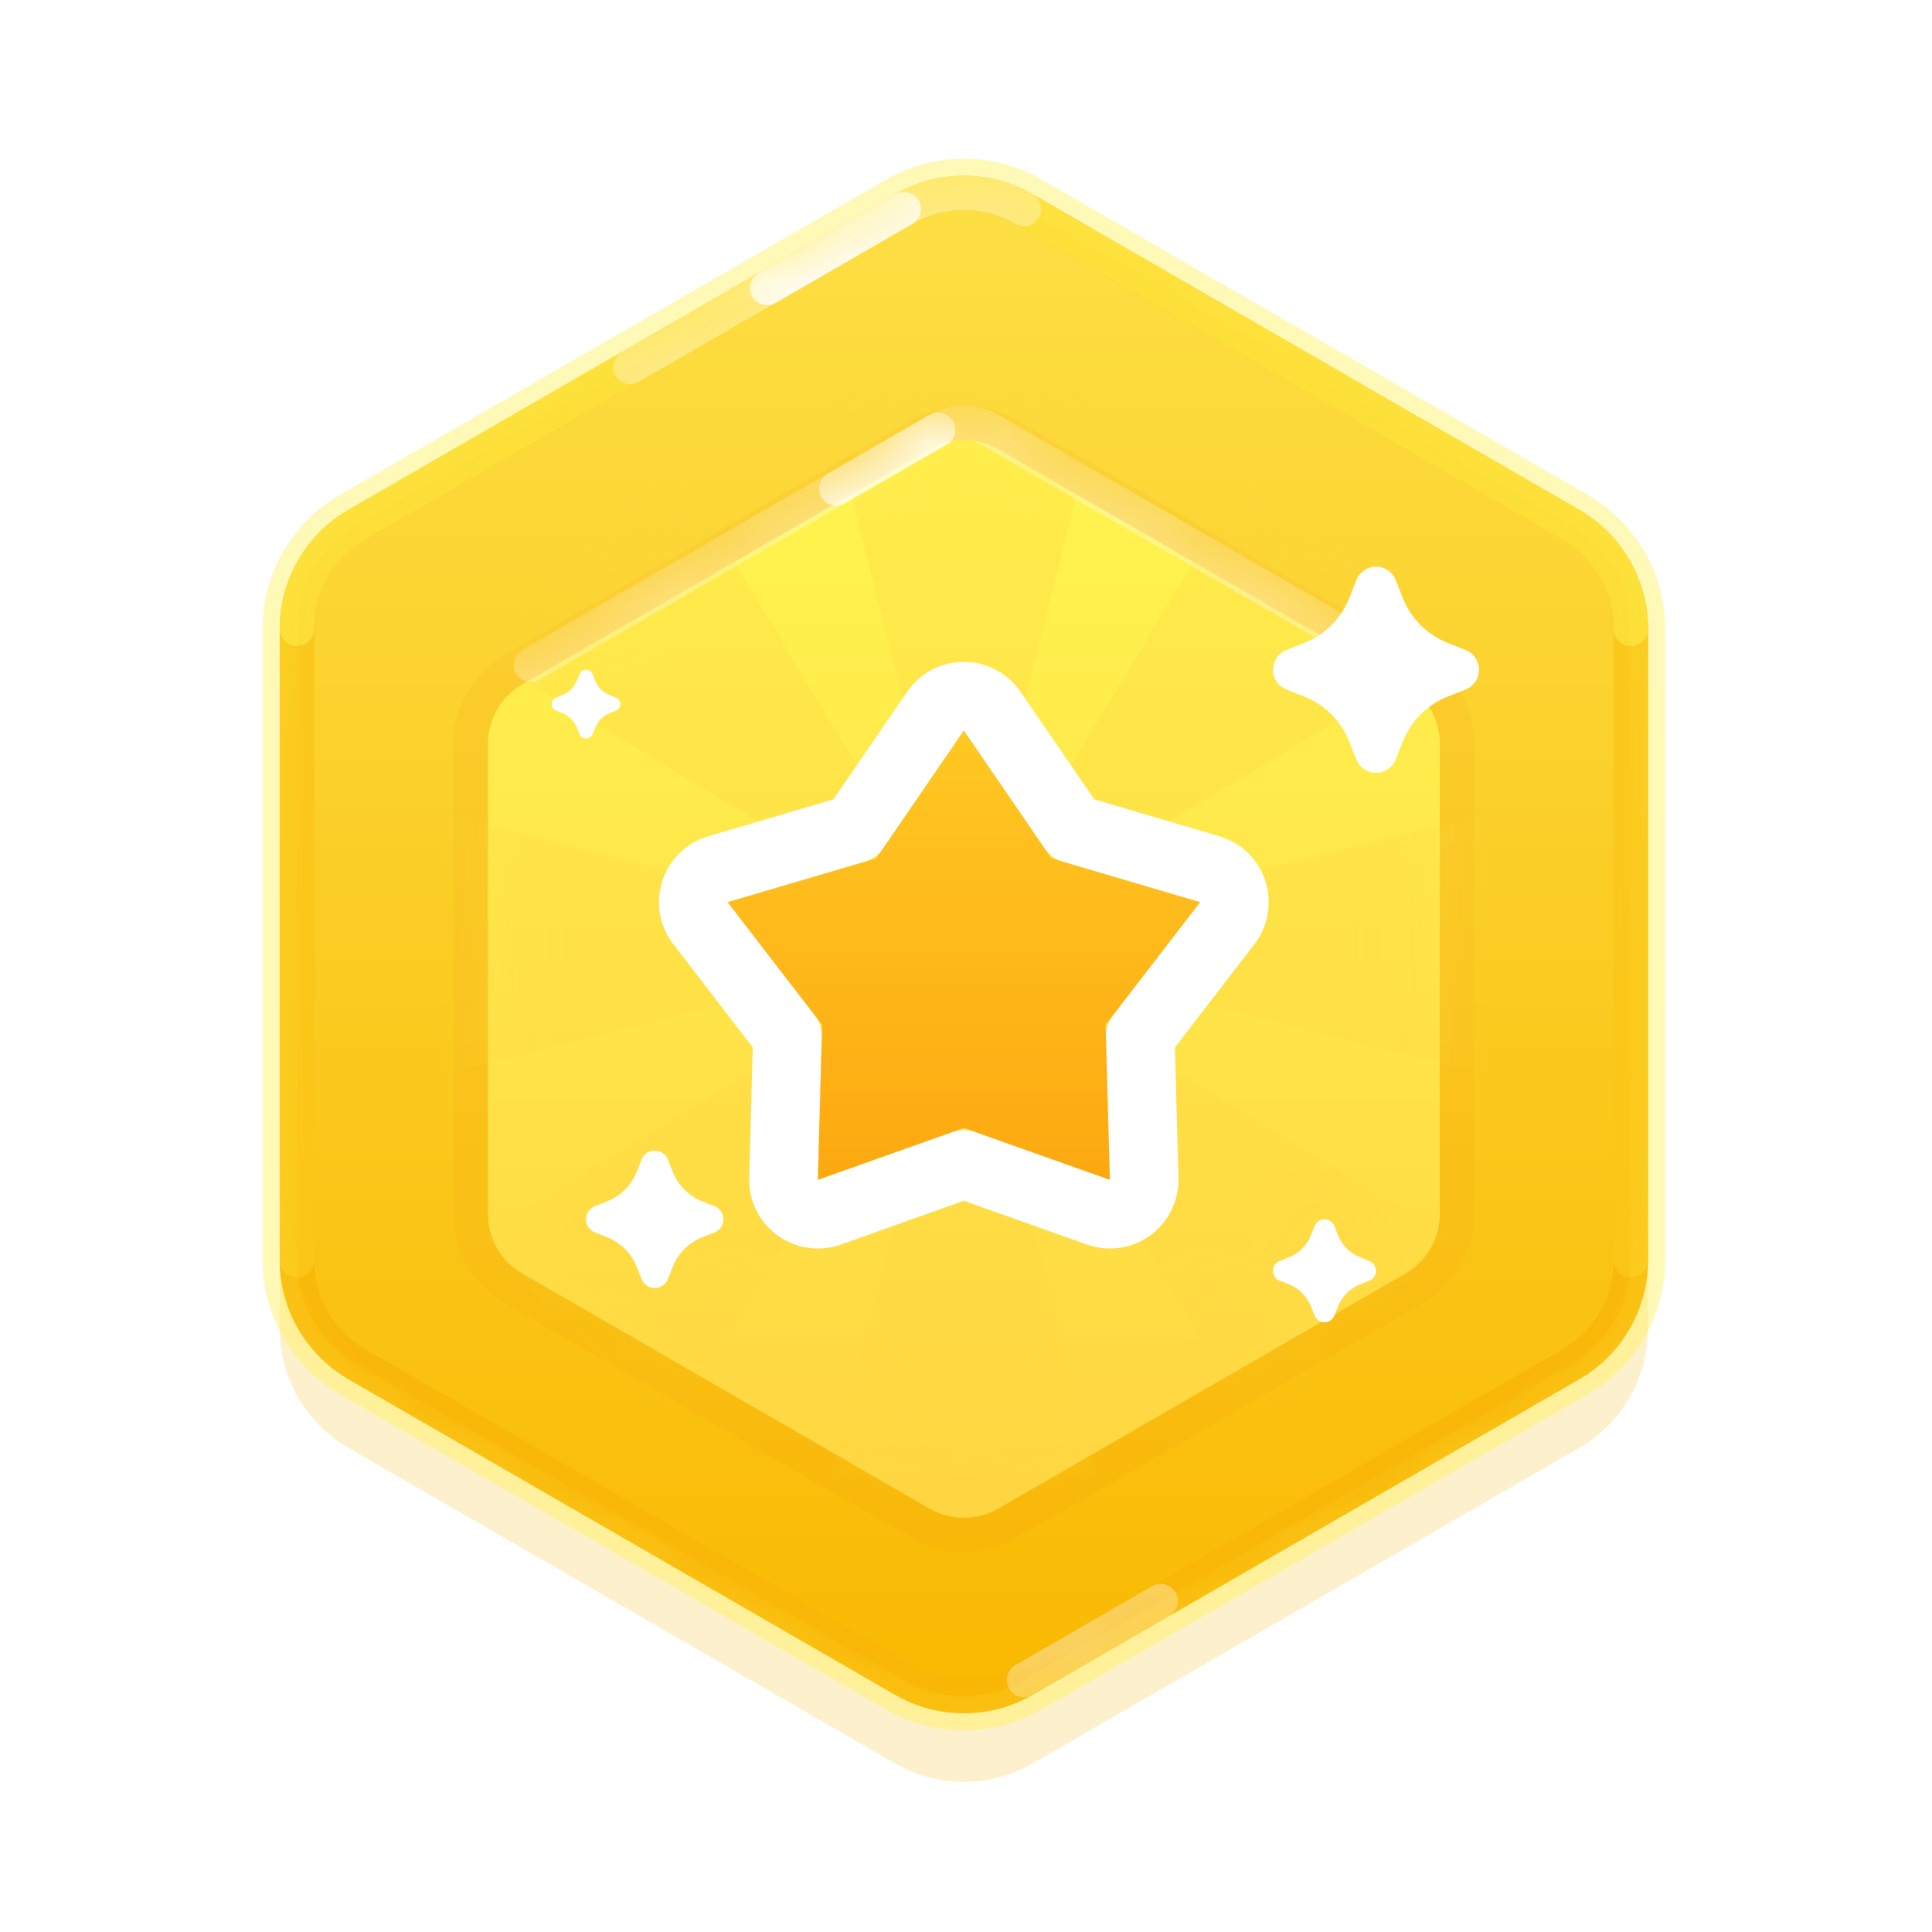 <svg viewBox="0 0 24 24" fill="none" xmlns="http://www.w3.org/2000/svg">
<path style="mix-blend-mode:multiply" opacity="0.2" fill-rule="evenodd" clip-rule="evenodd" d="M11.12 3.266C11.648 2.961 12.299 2.961 12.827 3.266L19.619 7.187C20.147 7.492 20.472 8.056 20.472 8.665V16.508C20.472 17.118 20.147 17.681 19.619 17.986L12.827 21.907C12.299 22.212 11.648 22.212 11.12 21.907L4.328 17.986C3.8 17.681 3.475 17.118 3.475 16.508L3.475 8.665C3.475 8.056 3.8 7.492 4.328 7.187L11.12 3.266Z" fill="#F9BC08"/>
<path fill-rule="evenodd" clip-rule="evenodd" d="M11.12 2.413C11.648 2.108 12.299 2.108 12.827 2.413L19.619 6.334C20.147 6.639 20.472 7.202 20.472 7.812V15.655C20.472 16.264 20.147 16.828 19.619 17.133L12.827 21.054C12.299 21.359 11.648 21.359 11.12 21.054L4.328 17.133C3.8 16.828 3.475 16.264 3.475 15.655V7.812C3.475 7.202 3.8 6.639 4.328 6.334L11.12 2.413Z" fill="url(#paint0_linear_1223_9753)" stroke="#FFF04D" stroke-opacity="0.4" stroke-width="0.427"/>
<mask id="mask0_1223_9753" style="mask-type:luminance" maskUnits="userSpaceOnUse" x="3" y="1" width="18" height="21">
<path fill-rule="evenodd" clip-rule="evenodd" d="M11.12 2.413C11.648 2.108 12.299 2.108 12.827 2.413L19.619 6.334C20.147 6.639 20.472 7.202 20.472 7.812V15.655C20.472 16.264 20.147 16.828 19.619 17.133L12.827 21.054C12.299 21.359 11.648 21.359 11.12 21.054L4.328 17.133C3.8 16.828 3.475 16.264 3.475 15.655V7.812C3.475 7.202 3.8 6.639 4.328 6.334L11.12 2.413Z" fill="white" stroke="white" stroke-width="0.427"/>
</mask>
<g mask="url(#mask0_1223_9753)">
<path d="M12.72 2.597C12.258 2.331 11.689 2.331 11.227 2.597L4.435 6.519C3.973 6.785 3.688 7.278 3.688 7.812L3.688 15.655C3.688 16.188 3.973 16.681 4.435 16.948L11.227 20.869C11.689 21.136 12.258 21.136 12.72 20.869L19.512 16.948C19.974 16.681 20.259 16.188 20.259 15.655V7.812C20.259 7.278 19.974 6.785 19.512 6.519L12.72 2.597Z" stroke="#F9B607" stroke-width="0.427" stroke-linecap="round"/>
<path d="M20.259 15.655V7.812C20.259 7.278 19.974 6.785 19.512 6.519L12.72 2.597C12.258 2.331 11.689 2.331 11.227 2.597L4.435 6.519C3.973 6.785 3.688 7.278 3.688 7.812L3.688 15.655" stroke="#FBC618" stroke-width="0.427" stroke-linecap="round"/>
<path opacity="0.6" d="M20.259 7.812C20.259 7.278 19.974 6.785 19.512 6.519L12.72 2.597C12.258 2.331 11.689 2.331 11.227 2.597L4.435 6.519C3.973 6.785 3.688 7.278 3.688 7.812" stroke="#FFF24E" stroke-width="0.427" stroke-linecap="round"/>
<path opacity="0.4" d="M12.72 2.597C12.258 2.331 11.689 2.331 11.227 2.597C11.227 2.597 8.963 3.905 7.831 4.558" stroke="white" stroke-width="0.427" stroke-linecap="round"/>
<path d="M11.227 2.597C11.227 2.597 10.028 3.289 9.529 3.578" stroke="white" stroke-width="0.427" stroke-linecap="round"/>
<path opacity="0.4" d="M12.72 20.869C13.519 20.408 14.085 20.081 14.418 19.889" stroke="white" stroke-width="0.427" stroke-linecap="round"/>
</g>
<g filter="url(#filter0_d_1223_9753)">
<path fill-rule="evenodd" clip-rule="evenodd" d="M11.547 5.153C11.811 5.001 12.136 5.001 12.4 5.153L17.459 8.074C17.723 8.226 17.886 8.508 17.886 8.813V14.654C17.886 14.959 17.723 15.241 17.459 15.393L12.4 18.314C12.136 18.466 11.811 18.466 11.547 18.314L6.488 15.393C6.224 15.241 6.061 14.959 6.061 14.654V8.813C6.061 8.508 6.224 8.226 6.488 8.074L11.547 5.153Z" fill="url(#paint1_linear_1223_9753)"/>
<path d="M12.507 4.968C12.177 4.778 11.77 4.778 11.44 4.968L6.381 7.889C6.051 8.079 5.848 8.432 5.848 8.813V14.654C5.848 15.035 6.051 15.387 6.381 15.578L11.44 18.498C11.77 18.689 12.177 18.689 12.507 18.498L17.566 15.578C17.895 15.387 18.099 15.035 18.099 14.654V8.813C18.099 8.432 17.895 8.079 17.566 7.889L12.507 4.968Z" stroke="#F5900D" stroke-opacity="0.1" stroke-width="0.427" style="mix-blend-mode:multiply"/>
</g>
<mask id="mask1_1223_9753" style="mask-type:luminance" maskUnits="userSpaceOnUse" x="6" y="5" width="12" height="14">
<path fill-rule="evenodd" clip-rule="evenodd" d="M11.547 5.153C11.811 5.001 12.136 5.001 12.4 5.153L17.459 8.074C17.723 8.226 17.886 8.508 17.886 8.813V14.654C17.886 14.959 17.723 15.241 17.459 15.393L12.4 18.314C12.136 18.466 11.811 18.466 11.547 18.314L6.488 15.393C6.224 15.241 6.061 14.959 6.061 14.654V8.813C6.061 8.508 6.224 8.226 6.488 8.074L11.547 5.153Z" fill="white"/>
</mask>
<g mask="url(#mask1_1223_9753)">
<g style="mix-blend-mode:multiply" opacity="0.3">
<path fill-rule="evenodd" clip-rule="evenodd" d="M11.973 11.733L13.68 4.907H10.267L11.973 11.733L8.353 5.699L5.939 8.113L11.973 11.733L5.147 10.027V13.44L11.973 11.733L11.973 11.733L5.939 15.354L8.353 17.767L11.973 11.733L10.267 18.56H13.68L11.973 11.733L15.594 17.767L18.007 15.354L11.973 11.733L18.8 13.44V10.027L11.973 11.733L18.007 8.113L15.594 5.699L11.973 11.733ZM11.973 11.733L11.973 11.733L11.973 11.733L11.973 11.733Z" fill="#FFD640"/>
</g>
<path opacity="0.4" d="M17.352 8.258L12.293 5.338C12.095 5.223 11.851 5.223 11.653 5.338C11.059 5.681 10.637 5.925 10.389 6.068C9.872 6.366 9.451 6.609 9.124 6.798C8.562 7.123 7.719 7.609 6.595 8.258" stroke="white" stroke-width="0.427" stroke-linecap="round"/>
<path d="M11.653 5.338C11.059 5.681 10.637 5.925 10.389 6.068" stroke="white" stroke-width="0.427" stroke-linecap="round"/>
</g>
<g filter="url(#filter1_d_1223_9753)">
<path d="M10.885 10.236L11.973 8.648L13.061 10.236L14.908 10.78L13.734 12.305L13.787 14.229L11.973 13.585L10.16 14.229L10.213 12.305L9.039 10.78L10.885 10.236Z" fill="white"/>
<path d="M12.325 8.407C12.246 8.291 12.114 8.221 11.973 8.221C11.833 8.221 11.701 8.291 11.621 8.407L10.619 9.869L8.918 10.371C8.783 10.411 8.677 10.514 8.633 10.648C8.59 10.782 8.615 10.929 8.701 11.04L9.782 12.445L9.733 14.218C9.729 14.358 9.795 14.492 9.909 14.575C10.023 14.657 10.17 14.678 10.303 14.631L11.973 14.037L13.644 14.631C13.776 14.678 13.924 14.657 14.038 14.575C14.151 14.492 14.217 14.358 14.213 14.218L14.165 12.445L15.246 11.04C15.332 10.929 15.357 10.782 15.313 10.648C15.27 10.514 15.163 10.411 15.028 10.371L13.328 9.869L12.325 8.407Z" stroke="white" stroke-width="0.853" stroke-linejoin="round"/>
</g>
<g filter="url(#filter2_i_1223_9753)">
<path d="M10.885 10.236L11.973 8.648L13.061 10.236L14.908 10.78L13.734 12.305L13.787 14.229L11.973 13.585L10.16 14.229L10.213 12.305L9.039 10.78L10.885 10.236Z" fill="url(#paint2_linear_1223_9753)"/>
</g>
<g filter="url(#filter3_d_1223_9753)">
<path fill-rule="evenodd" clip-rule="evenodd" d="M16.202 8.653L15.98 8.565C15.845 8.512 15.778 8.359 15.832 8.223C15.859 8.155 15.912 8.101 15.98 8.075L16.202 7.987C16.457 7.886 16.66 7.684 16.761 7.429L16.848 7.207C16.901 7.072 17.055 7.005 17.19 7.058C17.258 7.085 17.312 7.139 17.339 7.207L17.426 7.429C17.527 7.684 17.729 7.886 17.985 7.987L18.206 8.075C18.342 8.128 18.408 8.281 18.355 8.417C18.328 8.485 18.274 8.539 18.206 8.565L17.985 8.653C17.729 8.754 17.527 8.956 17.426 9.211L17.339 9.433C17.285 9.568 17.132 9.635 16.997 9.582C16.929 9.555 16.875 9.501 16.848 9.433L16.761 9.211C16.66 8.956 16.457 8.754 16.202 8.653Z" fill="white"/>
</g>
<g filter="url(#filter4_d_1223_9753)">
<path fill-rule="evenodd" clip-rule="evenodd" d="M7.539 15.368L7.391 15.31C7.301 15.275 7.257 15.172 7.292 15.082C7.31 15.037 7.346 15.001 7.391 14.983L7.539 14.925C7.709 14.858 7.844 14.723 7.912 14.552L7.97 14.405C8.005 14.314 8.108 14.27 8.198 14.306C8.243 14.323 8.279 14.359 8.297 14.405L8.355 14.552C8.422 14.723 8.557 14.858 8.728 14.925L8.875 14.983C8.966 15.019 9.01 15.121 8.974 15.211C8.957 15.257 8.921 15.292 8.875 15.31L8.728 15.368C8.557 15.436 8.422 15.57 8.355 15.741L8.297 15.889C8.261 15.979 8.159 16.023 8.069 15.988C8.024 15.97 7.988 15.934 7.97 15.889L7.912 15.741C7.844 15.57 7.709 15.436 7.539 15.368Z" fill="white"/>
</g>
<g filter="url(#filter5_d_1223_9753)">
<path fill-rule="evenodd" clip-rule="evenodd" d="M6.983 8.858L6.909 8.828C6.864 8.811 6.842 8.76 6.86 8.714C6.868 8.692 6.886 8.674 6.909 8.665L6.983 8.636C7.068 8.602 7.136 8.535 7.169 8.45L7.198 8.376C7.216 8.331 7.267 8.308 7.312 8.326C7.335 8.335 7.353 8.353 7.362 8.376L7.391 8.45C7.425 8.535 7.492 8.602 7.577 8.636L7.651 8.665C7.696 8.683 7.718 8.734 7.701 8.779C7.692 8.802 7.674 8.82 7.651 8.828L7.577 8.858C7.492 8.891 7.425 8.959 7.391 9.044L7.362 9.118C7.344 9.163 7.293 9.185 7.248 9.167C7.225 9.158 7.207 9.14 7.198 9.118L7.169 9.044C7.136 8.959 7.068 8.891 6.983 8.858Z" fill="white"/>
</g>
<g filter="url(#filter6_d_1223_9753)">
<path fill-rule="evenodd" clip-rule="evenodd" d="M16.008 15.953L15.897 15.909C15.829 15.883 15.796 15.806 15.823 15.738C15.836 15.704 15.863 15.677 15.897 15.664L16.008 15.62C16.135 15.57 16.237 15.469 16.287 15.341L16.331 15.23C16.357 15.162 16.434 15.129 16.502 15.156C16.536 15.169 16.563 15.196 16.576 15.23L16.62 15.341C16.67 15.469 16.771 15.57 16.899 15.62L17.01 15.664C17.078 15.691 17.111 15.767 17.084 15.835C17.071 15.869 17.044 15.896 17.01 15.909L16.899 15.953C16.771 16.003 16.67 16.105 16.62 16.232L16.576 16.343C16.549 16.411 16.473 16.444 16.405 16.417C16.371 16.404 16.344 16.377 16.331 16.343L16.287 16.232C16.237 16.105 16.135 16.003 16.008 15.953Z" fill="white"/>
</g>
<defs>
<filter id="filter0_d_1223_9753" x="4.781" y="4.185" width="14.384" height="15.949" filterUnits="userSpaceOnUse" color-interpolation-filters="sRGB">
<feFlood flood-opacity="0" result="BackgroundImageFix"/>
<feColorMatrix in="SourceAlpha" type="matrix" values="0 0 0 0 0 0 0 0 0 0 0 0 0 0 0 0 0 0 127 0" result="hardAlpha"/>
<feOffset dy="0.427"/>
<feGaussianBlur stdDeviation="0.427"/>
<feColorMatrix type="matrix" values="0 0 0 0 0.928 0 0 0 0 0.666 0 0 0 0 0.054 0 0 0 0.4 0"/>
<feBlend mode="normal" in2="BackgroundImageFix" result="effect1_dropShadow_1223_9753"/>
<feBlend mode="normal" in="SourceGraphic" in2="effect1_dropShadow_1223_9753" result="shape"/>
</filter>
<filter id="filter1_d_1223_9753" x="7.332" y="7.368" width="9.282" height="8.995" filterUnits="userSpaceOnUse" color-interpolation-filters="sRGB">
<feFlood flood-opacity="0" result="BackgroundImageFix"/>
<feColorMatrix in="SourceAlpha" type="matrix" values="0 0 0 0 0 0 0 0 0 0 0 0 0 0 0 0 0 0 127 0" result="hardAlpha"/>
<feOffset dy="0.427"/>
<feGaussianBlur stdDeviation="0.427"/>
<feColorMatrix type="matrix" values="0 0 0 0 0.996 0 0 0 0 0.733 0 0 0 0 0.106 0 0 0 1 0"/>
<feBlend mode="normal" in2="BackgroundImageFix" result="effect1_dropShadow_1223_9753"/>
<feBlend mode="normal" in="SourceGraphic" in2="effect1_dropShadow_1223_9753" result="shape"/>
</filter>
<filter id="filter2_i_1223_9753" x="9.039" y="8.648" width="5.869" height="6.008" filterUnits="userSpaceOnUse" color-interpolation-filters="sRGB">
<feFlood flood-opacity="0" result="BackgroundImageFix"/>
<feBlend mode="normal" in="SourceGraphic" in2="BackgroundImageFix" result="shape"/>
<feColorMatrix in="SourceAlpha" type="matrix" values="0 0 0 0 0 0 0 0 0 0 0 0 0 0 0 0 0 0 127 0" result="hardAlpha"/>
<feOffset dy="0.427"/>
<feGaussianBlur stdDeviation="0.213"/>
<feComposite in2="hardAlpha" operator="arithmetic" k2="-1" k3="1"/>
<feColorMatrix type="matrix" values="0 0 0 0 1 0 0 0 0 0.634 0 0 0 0 0 0 0 0 0.4 0"/>
<feBlend mode="normal" in2="shape" result="effect1_innerShadow_1223_9753"/>
</filter>
<filter id="filter3_d_1223_9753" x="14.96" y="6.187" width="4.267" height="4.267" filterUnits="userSpaceOnUse" color-interpolation-filters="sRGB">
<feFlood flood-opacity="0" result="BackgroundImageFix"/>
<feColorMatrix in="SourceAlpha" type="matrix" values="0 0 0 0 0 0 0 0 0 0 0 0 0 0 0 0 0 0 127 0" result="hardAlpha"/>
<feOffset/>
<feGaussianBlur stdDeviation="0.427"/>
<feColorMatrix type="matrix" values="0 0 0 0 1 0 0 0 0 0.949 0 0 0 0 0.306 0 0 0 1 0"/>
<feBlend mode="normal" in2="BackgroundImageFix" result="effect1_dropShadow_1223_9753"/>
<feBlend mode="normal" in="SourceGraphic" in2="effect1_dropShadow_1223_9753" result="shape"/>
</filter>
<filter id="filter4_d_1223_9753" x="6.427" y="13.44" width="3.413" height="3.413" filterUnits="userSpaceOnUse" color-interpolation-filters="sRGB">
<feFlood flood-opacity="0" result="BackgroundImageFix"/>
<feColorMatrix in="SourceAlpha" type="matrix" values="0 0 0 0 0 0 0 0 0 0 0 0 0 0 0 0 0 0 127 0" result="hardAlpha"/>
<feOffset/>
<feGaussianBlur stdDeviation="0.427"/>
<feColorMatrix type="matrix" values="0 0 0 0 1 0 0 0 0 0.949 0 0 0 0 0.306 0 0 0 1 0"/>
<feBlend mode="normal" in2="BackgroundImageFix" result="effect1_dropShadow_1223_9753"/>
<feBlend mode="normal" in="SourceGraphic" in2="effect1_dropShadow_1223_9753" result="shape"/>
</filter>
<filter id="filter5_d_1223_9753" x="6" y="7.467" width="2.56" height="2.56" filterUnits="userSpaceOnUse" color-interpolation-filters="sRGB">
<feFlood flood-opacity="0" result="BackgroundImageFix"/>
<feColorMatrix in="SourceAlpha" type="matrix" values="0 0 0 0 0 0 0 0 0 0 0 0 0 0 0 0 0 0 127 0" result="hardAlpha"/>
<feOffset/>
<feGaussianBlur stdDeviation="0.427"/>
<feColorMatrix type="matrix" values="0 0 0 0 1 0 0 0 0 0.949 0 0 0 0 0.306 0 0 0 1 0"/>
<feBlend mode="normal" in2="BackgroundImageFix" result="effect1_dropShadow_1223_9753"/>
<feBlend mode="normal" in="SourceGraphic" in2="effect1_dropShadow_1223_9753" result="shape"/>
</filter>
<filter id="filter6_d_1223_9753" x="14.96" y="14.293" width="2.987" height="2.987" filterUnits="userSpaceOnUse" color-interpolation-filters="sRGB">
<feFlood flood-opacity="0" result="BackgroundImageFix"/>
<feColorMatrix in="SourceAlpha" type="matrix" values="0 0 0 0 0 0 0 0 0 0 0 0 0 0 0 0 0 0 127 0" result="hardAlpha"/>
<feOffset/>
<feGaussianBlur stdDeviation="0.427"/>
<feColorMatrix type="matrix" values="0 0 0 0 1 0 0 0 0 0.949 0 0 0 0 0.306 0 0 0 1 0"/>
<feBlend mode="normal" in2="BackgroundImageFix" result="effect1_dropShadow_1223_9753"/>
<feBlend mode="normal" in="SourceGraphic" in2="effect1_dropShadow_1223_9753" result="shape"/>
</filter>
<linearGradient id="paint0_linear_1223_9753" x1="2.16" y1="1.92" x2="2.16" y2="21.547" gradientUnits="userSpaceOnUse">
<stop stop-color="#FDE046"/>
<stop offset="1" stop-color="#F9B800"/>
</linearGradient>
<linearGradient id="paint1_linear_1223_9753" x1="5.147" y1="4.907" x2="5.147" y2="18.56" gradientUnits="userSpaceOnUse">
<stop stop-color="#FFF550"/>
<stop offset="1" stop-color="#FFD541"/>
</linearGradient>
<linearGradient id="paint2_linear_1223_9753" x1="8.888" y1="8.648" x2="8.888" y2="14.819" gradientUnits="userSpaceOnUse">
<stop stop-color="#FFC823"/>
<stop offset="1" stop-color="#FCA50E"/>
</linearGradient>
</defs>
</svg>
